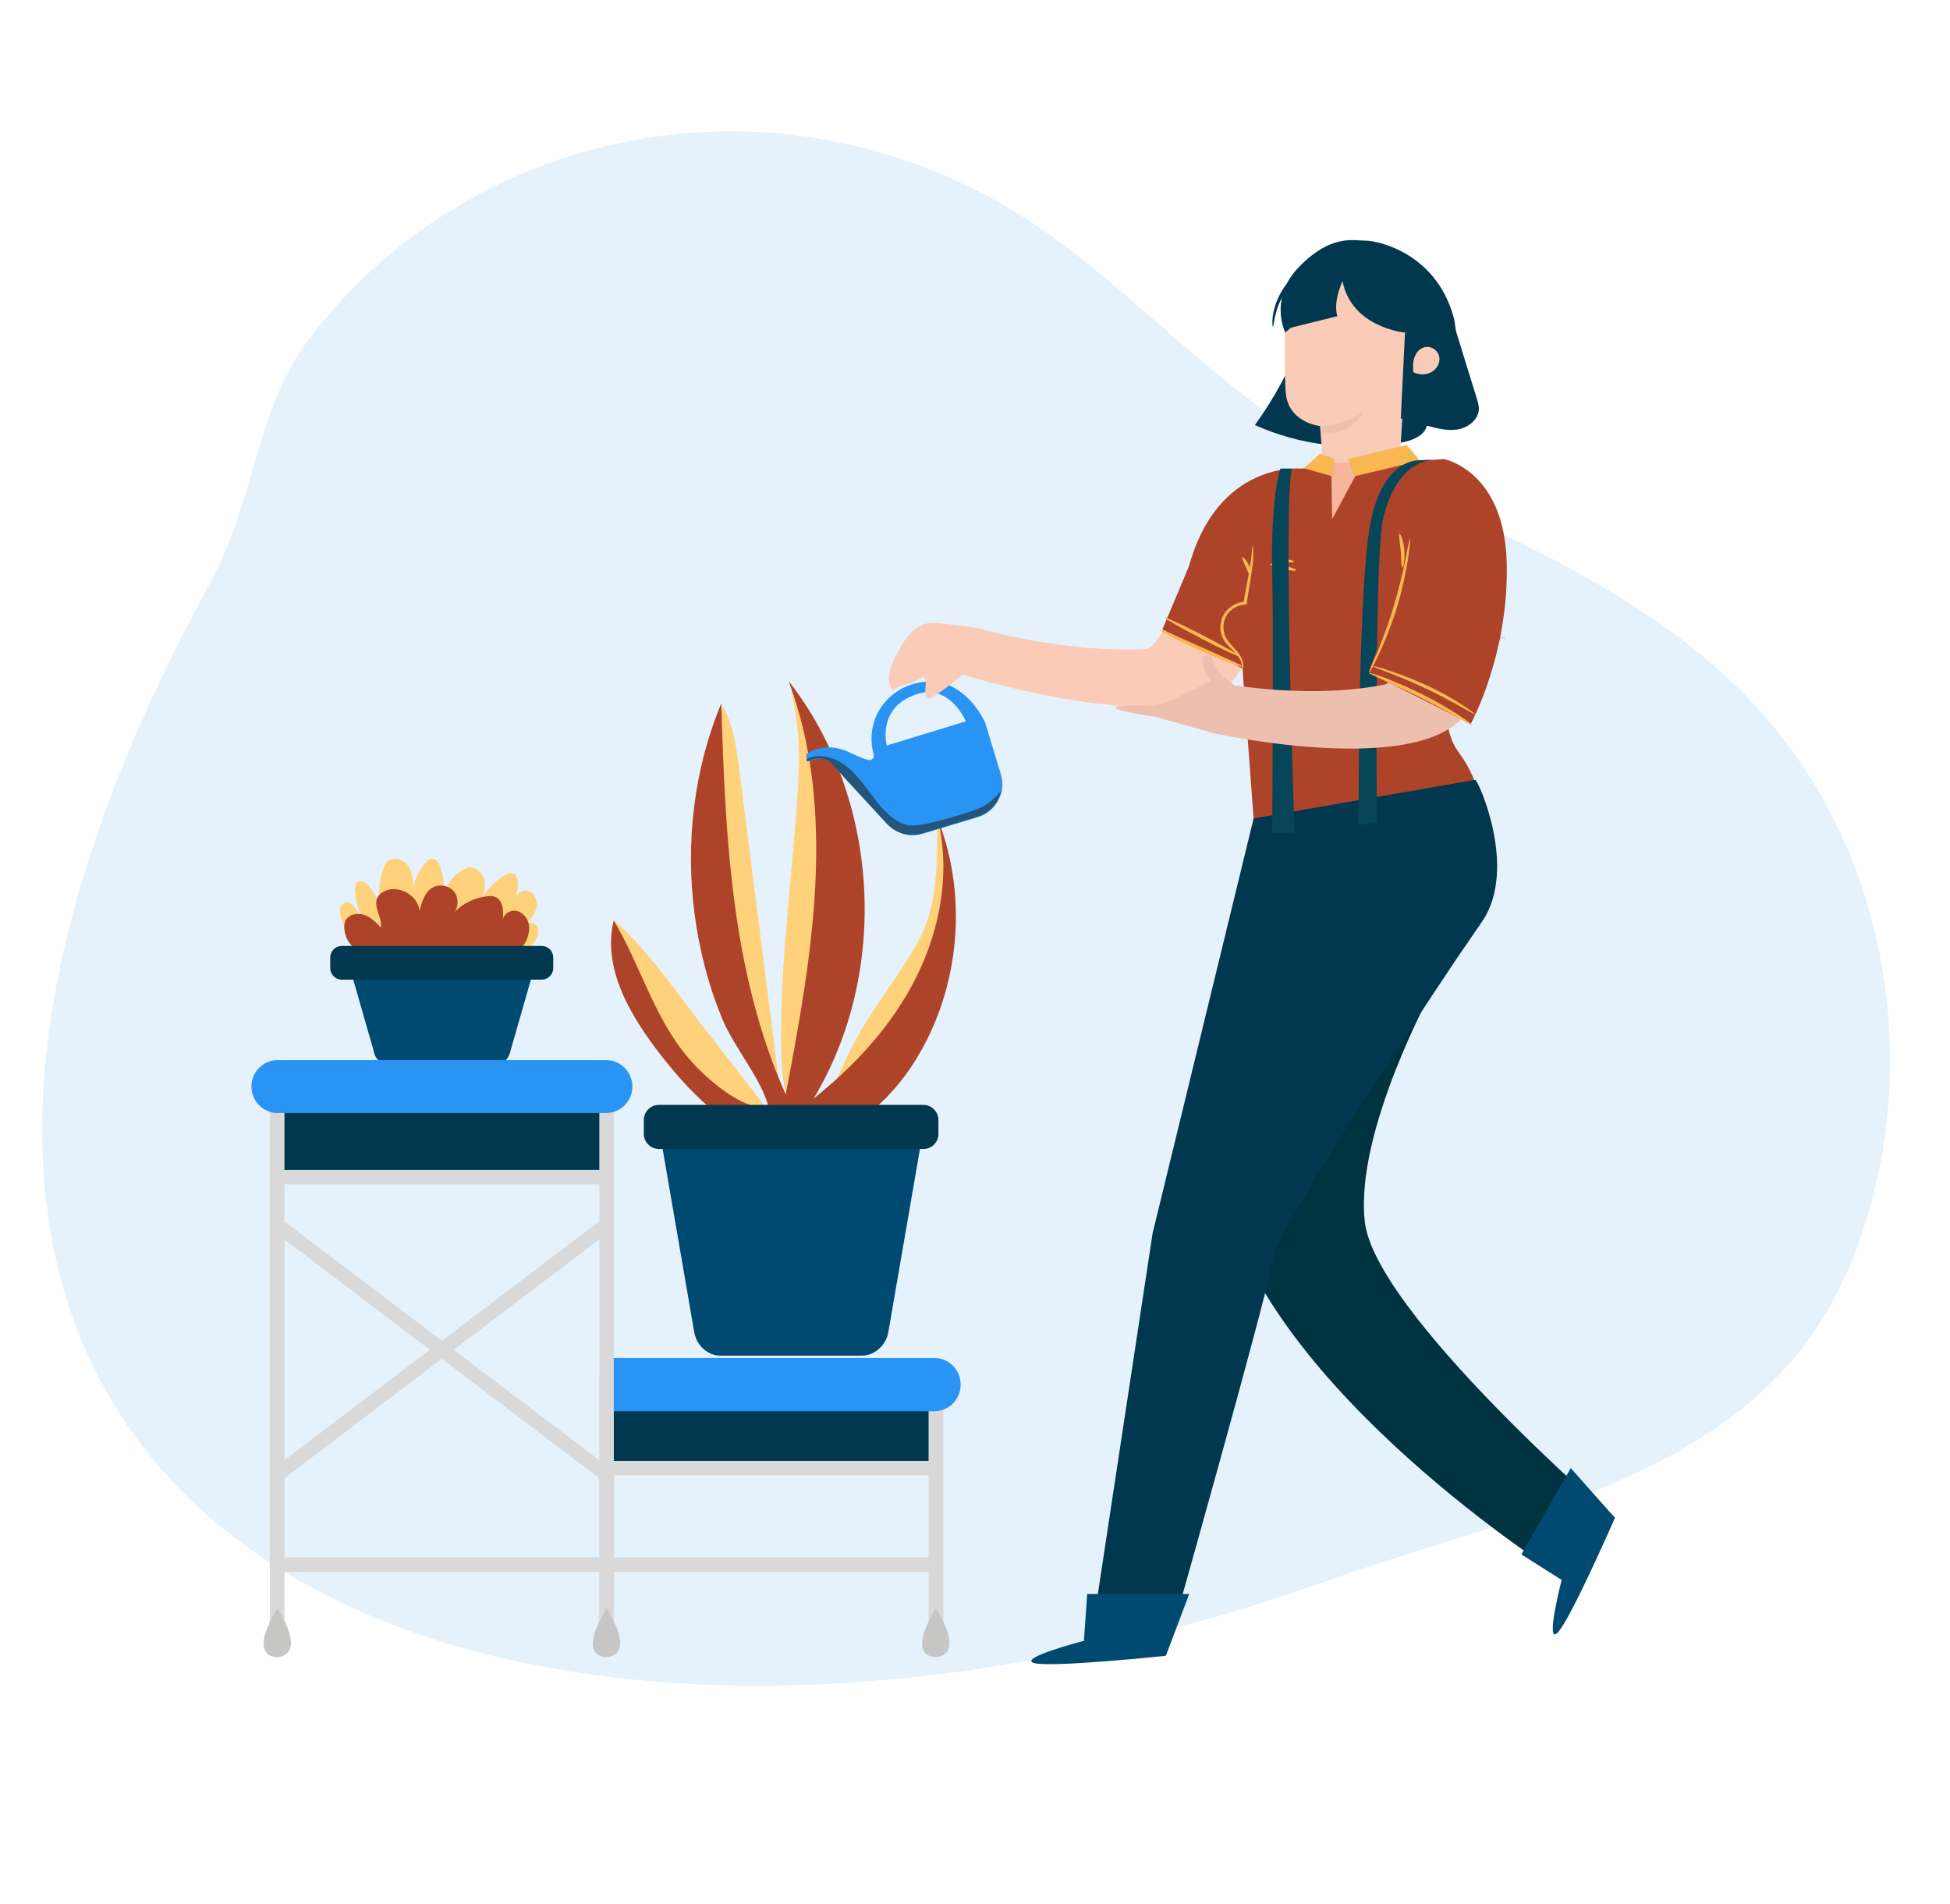 <svg width="256" height="250" viewBox="0 0 256 250" fill="none" xmlns="http://www.w3.org/2000/svg">
<g id="Light theme / Girl and plants">
<path id="Vector" opacity="0.5" d="M40.093 45.158C59.581 18.673 97.012 8.714 129.121 25.455C146.677 34.598 158.74 51.64 176.64 60.397C196.815 70.184 219.651 78.468 233.903 96.712C249.055 116.114 252.232 143.587 242.831 166.209C231.327 193.724 201.064 197.974 174.45 207.46C65.505 246.265 -41.939 203.769 27.601 76.494C33.353 65.891 33.697 53.958 40.093 45.158Z" fill="#CCE7F9"/>
<g id="Group">
<g id="Group_2">
<path id="Vector_2" d="M190.934 42.797C191.921 45.974 192.909 49.193 193.896 52.37C194.025 52.799 194.153 53.271 194.153 53.7C194.111 55.031 192.823 56.104 191.449 56.362C190.075 56.619 188.659 56.233 187.328 55.889C186.985 57.263 185.311 57.864 183.851 58.121C177.455 59.281 170.673 58.465 164.749 55.803C167.282 52.284 169.385 48.42 170.888 44.385C175.91 44.6 180.932 44.815 185.955 45.029C186.856 45.072 187.757 45.115 188.573 44.815C189.389 44.514 190.161 43.827 190.204 42.969" fill="#01384F"/>
</g>
<g id="Group_3">
<path id="Vector_3" d="M157.066 74.863C157.066 74.863 152.086 85.122 150.541 85.208C139.809 85.809 128.091 82.418 128.091 82.418L125.215 88.213C125.215 88.213 155.778 98.043 162.217 88.899C169.042 79.198 168.698 77.653 168.698 77.653L157.066 74.863Z" fill="#FACBB6"/>
</g>
<path id="Vector_4" d="M160.5 156.55C166.337 182.606 204.928 206.86 204.928 206.86L211.495 199.047C211.495 199.047 180.503 172.261 179.172 160.371C177.842 148.48 188.144 129.808 188.144 129.808L177.498 125.429L160.5 156.55Z" fill="#003340"/>
<path id="Vector_5" d="M173.549 61.513C173.721 60.44 173.292 55.932 173.292 55.932C173.292 55.932 169.042 55.503 168.784 51.425C168.527 47.347 168.784 37.946 168.784 37.946L176.511 34.298L185.01 40.522L183.723 60.912L173.549 61.513Z" fill="#FACBB6"/>
<path id="Vector_6" d="M184.409 43.656C184.409 43.656 177.455 43.012 176.253 36.916L168.741 43.656C168.741 43.656 166.466 39.148 170.63 34.942C174.794 30.735 177.67 31.593 179.301 31.593C180.847 31.593 188.53 33.182 190.848 41.681C191.02 42.282 191.149 43.827 191.277 44.514L184.409 43.656Z" fill="#01384F"/>
<path id="Vector_7" d="M173.334 55.932C173.334 55.932 176.168 55.975 178.915 54.13C178.915 54.13 177.67 57.134 173.42 56.963L173.334 55.932Z" fill="#EEC0AE"/>
<path id="Vector_8" d="M164.578 107.486C164.578 108.946 165.093 110.963 165.093 110.963L194.926 119.291C194.926 119.291 197.073 106.241 191.621 98.944C189.131 95.596 189.689 90.917 190.72 86.882L194.239 73.146L189.561 60.268L170.759 61.513C170.759 61.513 159.856 60.483 156.078 74.391L163.075 84.564L163.161 88.384L164.578 107.486Z" fill="#AD4328"/>
<path id="Vector_9" d="M193.681 102.378C194.025 102.378 199.391 114.14 194.497 121.094C194.068 121.738 192.952 123.326 191.406 125.601C184.195 136.332 167.668 161.616 167.11 165.307C166.466 169.772 153.117 216.904 153.117 216.904L143.201 215.359L151.314 161.916L164.578 107.443L193.681 102.378Z" fill="#01384F"/>
<path id="Vector_10" d="M176.468 36.444C176.468 36.444 174.923 39.32 175.567 41.509L168.827 43.183C168.827 43.183 167.282 34.899 176.468 36.444Z" fill="#01384F"/>
<path id="Vector_11" d="M191.235 43.913C191.235 43.913 192.093 53.271 183.894 54.988L184.452 43.656L191.235 43.913Z" fill="#01384F"/>
<path id="Vector_12" d="M157.28 71.514L152.601 82.632L163.118 87.74L164.105 77.996L157.28 71.514Z" fill="#AD4328"/>
<path id="Vector_13" d="M186.427 60.483L184.667 58.422L176.983 60.268L177.928 62.5L186.427 60.483Z" fill="#F9B751"/>
<path id="Vector_14" d="M177.928 62.5L174.88 68.166L174.794 62.5L175.094 60.74H177.198L177.928 62.5Z" fill="#F6B69A"/>
<path id="Vector_15" d="M174.794 62.5L175.223 60.268L173.334 59.538L171.145 61.47L174.794 62.5Z" fill="#F9B751"/>
<g id="Group_4">
<path id="Vector_16" d="M163.075 87.912C163.075 87.912 163.247 87.654 163.204 87.182C163.161 86.667 162.861 85.98 162.26 85.337C161.702 84.693 160.886 84.006 160.671 82.933C160.586 82.418 160.586 81.859 160.8 81.302C160.972 80.743 161.358 80.271 161.873 79.928C162.346 79.585 162.904 79.413 163.462 79.37H163.633L163.676 79.198C163.977 77.052 164.363 75.163 164.492 73.79C164.621 72.416 164.492 71.557 164.449 71.6C164.406 71.6 164.406 72.416 164.191 73.79C164.02 75.163 163.59 77.009 163.247 79.155L163.462 78.984C162.818 79.026 162.174 79.241 161.659 79.627C161.058 80.014 160.628 80.615 160.414 81.216C160.199 81.817 160.156 82.503 160.285 83.061C160.414 83.662 160.714 84.177 161.058 84.564C161.401 84.95 161.745 85.294 162.045 85.594C162.646 86.195 162.946 86.796 163.032 87.268C163.118 87.654 163.032 87.912 163.075 87.912Z" fill="#F9B751"/>
</g>
<g id="Group_5">
<path id="Vector_17" d="M163.075 73.189C162.989 73.274 163.247 73.79 163.548 74.433C163.848 75.077 164.02 75.635 164.148 75.592C164.277 75.592 164.32 74.948 163.977 74.262C163.676 73.532 163.204 73.103 163.075 73.189Z" fill="#F9B751"/>
</g>
<g id="Group_6">
<path id="Vector_18" d="M152.258 82.675C152.215 82.804 154.576 84.092 157.624 85.422C160.671 86.796 163.247 87.697 163.29 87.569C163.333 87.44 160.843 86.367 157.795 84.993C154.791 83.662 152.301 82.546 152.258 82.675Z" fill="#F9B751"/>
</g>
<g id="Group_7">
<path id="Vector_19" d="M152.902 81.087C152.859 81.216 155.005 82.418 157.709 83.834C160.414 85.251 162.689 86.281 162.732 86.152C162.775 86.023 160.628 84.821 157.924 83.405C155.177 81.988 152.945 80.958 152.902 81.087Z" fill="#F9B751"/>
</g>
<g id="Group_8">
<path id="Vector_20" d="M167.024 73.532C167.024 73.661 167.668 73.79 168.441 73.832C169.257 73.875 169.9 73.832 169.9 73.704C169.9 73.575 169.257 73.446 168.484 73.403C167.711 73.36 167.024 73.403 167.024 73.532Z" fill="#F9B751"/>
</g>
<g id="Group_9">
<path id="Vector_21" d="M166.767 74.047C166.724 74.176 167.453 74.433 168.398 74.691C169.342 74.906 170.115 74.991 170.158 74.863C170.201 74.734 169.471 74.476 168.527 74.219C167.582 74.004 166.767 73.918 166.767 74.047Z" fill="#F9B751"/>
</g>
<g id="Group_10">
<path id="Vector_22" d="M142.299 215.402C142.299 215.402 133.585 217.677 135.731 218.321C137.921 218.965 153.031 217.376 153.031 217.376L153.546 215.702L142.299 215.402Z" fill="#004970"/>
<path id="Vector_23" d="M153.073 217.333L156.121 209.263H142.728L142.299 215.402L153.073 217.333Z" fill="#004970"/>
</g>
<g id="Group_11">
<path id="Vector_24" d="M205.014 207.418C205.014 207.418 202.825 215.917 204.456 214.372C206.087 212.826 212.011 199.262 212.011 199.262L210.766 198.017L205.014 207.418Z" fill="#004970"/>
<path id="Vector_25" d="M212.011 199.262L206.216 192.737L199.734 204.069L205.014 207.418L212.011 199.262Z" fill="#004970"/>
</g>
<g id="Group_12">
<path id="Vector_26" d="M175.867 33.783C175.867 33.74 175.051 33.697 173.807 34.04C172.562 34.384 170.888 35.156 169.514 36.573C168.14 37.989 167.454 39.706 167.196 40.908C166.938 42.153 167.067 42.926 167.11 42.926C167.196 42.926 167.196 42.153 167.539 40.994C167.84 39.835 168.57 38.247 169.857 36.873C171.145 35.5 172.733 34.727 173.935 34.341C175.094 33.911 175.867 33.868 175.867 33.783Z" fill="#01384F"/>
</g>
<path id="Vector_27" d="M185.525 48.807C185.483 48.12 185.483 47.433 185.74 46.789C185.998 46.145 186.556 45.587 187.242 45.544C188.058 45.458 188.831 46.102 188.959 46.875C189.088 47.648 188.616 48.463 187.929 48.85C187.242 49.236 186.341 49.236 185.611 48.892" fill="#FACBB6"/>
<path id="Vector_28" d="M180.761 108.001C180.761 108.001 180.374 70.355 181.748 67.479C181.748 67.479 183.164 60.397 188.745 60.268L186.255 60.44C186.255 60.44 181.19 60.096 179.73 69.754C178.271 79.413 178.357 108.302 178.357 108.302L180.761 108.001Z" fill="#074559"/>
<path id="Vector_29" d="M169.943 109.332C169.943 109.332 168.441 66.063 169.6 61.513H168.097C168.097 61.513 166.767 65.247 167.024 75.592C167.196 81.817 167.024 109.332 167.024 109.332H169.943Z" fill="#074559"/>
<g id="Group_13">
<path id="Vector_30" d="M158.997 89.415C158.997 89.415 152.73 92.677 151.356 92.634C149.983 92.591 146.076 92.505 146.463 92.977C146.892 93.407 151.356 94.05 151.356 94.05L158.997 89.415Z" fill="#EDBFAE"/>
<path id="Vector_31" d="M159.426 96.283C159.426 96.283 189.131 102.807 193.209 92.248C197.545 81.044 197.588 83.963 197.588 83.963L188.273 76.623C188.273 76.623 183.25 89.543 181.877 89.844C174.064 91.475 165.179 90.445 162.088 89.972C161.744 89.715 161.315 89.457 160.843 89.071C160.457 88.771 160.113 88.384 159.856 87.998C159.555 87.526 159.169 86.882 159.126 86.453C159.04 85.938 158.267 85.766 157.967 86.195C157.709 86.581 157.881 87.998 158.954 89.372C158.954 89.372 151.872 93.106 151.313 94.008L159.426 96.283Z" fill="#EDBFAE"/>
<path id="Vector_32" d="M189.56 60.268C189.56 60.268 197.459 61.727 197.802 73.79C198.145 85.852 193.08 95.038 193.08 95.038L179.687 88.255L189.56 60.268Z" fill="#AD4328"/>
<g id="Group_14">
<path id="Vector_33" d="M179.687 88.341C179.644 88.384 180.46 88.728 181.705 89.329C182.95 89.887 184.667 90.659 186.556 91.604C188.401 92.548 190.075 93.45 191.277 94.136C192.479 94.823 193.209 95.252 193.252 95.167C193.295 95.124 192.608 94.609 191.449 93.836C190.29 93.106 188.659 92.119 186.77 91.174C184.881 90.23 183.121 89.5 181.834 88.985C180.546 88.513 179.73 88.298 179.687 88.341Z" fill="#F9B751"/>
</g>
<g id="Group_15">
<path id="Vector_34" d="M180.245 87.483C180.245 87.526 181.018 87.826 182.263 88.298C183.508 88.771 185.225 89.457 187.113 90.359C188.959 91.217 190.59 92.119 191.749 92.763C192.908 93.407 193.638 93.836 193.681 93.793C193.724 93.75 193.037 93.235 191.921 92.505C190.805 91.775 189.174 90.831 187.285 89.972C185.396 89.114 183.636 88.427 182.349 88.041C181.104 87.569 180.288 87.397 180.245 87.483Z" fill="#F9B751"/>
</g>
<g id="Group_16">
<path id="Vector_35" d="M184.109 74.519C184.237 74.519 184.452 73.532 184.366 72.244C184.28 70.956 183.851 70.012 183.722 70.055C183.594 70.098 183.765 71.085 183.894 72.287C183.98 73.489 183.937 74.476 184.109 74.519Z" fill="#F9B751"/>
</g>
<g id="Group_17">
<path id="Vector_36" d="M179.73 88.298C179.773 88.341 180.331 87.44 181.018 85.895C181.748 84.392 182.606 82.246 183.379 79.799C184.109 77.352 184.581 75.077 184.839 73.446C185.096 71.772 185.139 70.742 185.096 70.742C185.01 70.742 184.839 71.772 184.538 73.36C184.195 74.991 183.68 77.224 182.95 79.67C182.22 82.117 181.362 84.263 180.761 85.766C180.074 87.311 179.645 88.255 179.73 88.298Z" fill="#F9B751"/>
</g>
</g>
</g>
<g id="Group_18">
<path id="Vector_37" d="M105.941 118.089C106.327 118.432 107.014 118.218 107.315 117.745C107.615 117.316 107.615 116.758 107.658 116.2C107.744 110.491 107.358 104.696 106.284 99.116C105.34 101.477 106.027 105.168 106.027 107.744C105.984 111.221 105.984 114.655 105.941 118.089Z" fill="#9ED7EF"/>
<path id="Vector_38" d="M44.815 120.622C44.643 120.149 44.557 119.677 44.686 119.205C44.815 118.733 45.287 118.389 45.759 118.475C46.059 118.561 46.317 118.819 46.489 119.076C47.047 119.806 47.562 120.579 48.034 121.351C47.218 120.021 46.703 118.475 46.617 116.93C46.575 116.501 46.617 116.028 46.961 115.771C47.476 115.428 48.163 115.943 48.549 116.458C49.15 117.316 49.622 118.261 49.923 119.248C49.622 117.617 49.751 115.9 50.223 114.311C50.395 113.796 50.609 113.281 50.996 112.981C51.812 112.38 53.056 112.852 53.614 113.71C54.172 114.569 54.215 115.642 54.258 116.629C54.473 115.385 55.031 114.183 55.889 113.238C56.104 112.981 56.404 112.723 56.748 112.723C57.263 112.723 57.606 113.281 57.778 113.753C58.25 114.998 58.379 116.415 58.164 117.745C58.465 116.372 59.324 115.127 60.483 114.354C60.869 114.097 61.298 113.925 61.727 113.882C62.8 113.882 63.616 114.955 63.659 116.028C63.702 117.102 63.23 118.132 62.758 119.076C63.401 117.316 64.689 115.814 66.278 114.912C66.664 114.698 67.136 114.526 67.522 114.741C67.737 114.869 67.823 115.127 67.909 115.385C68.166 116.501 67.823 117.745 67.007 118.561C67.522 117.745 68.209 116.801 69.153 116.93C70.098 117.016 70.613 118.175 70.441 119.076C70.27 120.021 69.583 120.75 68.939 121.437C69.325 120.75 70.527 121.222 70.656 121.995C70.785 122.768 70.27 123.498 69.797 124.141C69.411 124.657 69.025 125.172 68.467 125.472C68.08 125.687 67.694 125.773 67.265 125.858C62.8 126.846 58.122 126.932 53.657 126.116C49.923 125.472 46.231 124.828 44.815 120.622Z" fill="#FED17A"/>
<path id="Vector_39" d="M45.244 122.253C45.158 121.781 45.158 121.265 45.373 120.836C45.802 120.021 46.961 119.806 47.819 120.106C48.678 120.407 49.365 121.094 50.009 121.781C50.18 120.407 48.935 118.99 49.579 117.788C49.751 117.445 50.094 117.187 50.438 117.016C52.284 116.071 54.902 117.531 55.074 119.591C55.374 118.389 55.761 117.102 56.834 116.501C57.692 116.028 58.894 116.243 59.538 116.973C60.182 117.703 60.268 118.904 59.667 119.72C60.826 118.561 62.371 117.831 64.002 117.66C64.346 117.617 64.689 117.617 64.99 117.745C66.106 118.175 66.149 119.763 65.977 120.965C65.977 120.063 66.964 119.377 67.866 119.591C68.724 119.806 69.368 120.664 69.454 121.523C69.54 122.424 69.239 123.326 68.767 124.056C68.381 124.657 67.909 125.215 67.222 125.429C66.878 125.558 66.492 125.558 66.106 125.558C61.985 125.644 57.864 125.773 53.7 125.644C50.781 125.601 45.974 126.159 45.244 122.253Z" fill="#AD4328"/>
<path id="Vector_40" d="M123.025 107.443C123.025 107.486 123.025 107.529 123.025 107.615C123.025 113.067 123.197 118.647 120.622 123.455C118.003 128.262 114.397 132.469 111.908 137.32C110.534 140.024 109.504 142.9 107.701 145.347C112.036 144.231 115.471 140.883 118.003 137.148C123.841 128.563 125.73 117.445 123.025 107.443Z" fill="#FED17A"/>
<path id="Vector_41" d="M104.825 102.035C104.224 113.882 102.378 125.687 102.55 137.534C102.593 140.325 102.764 143.243 104.052 145.733C107.014 135.989 110.019 125.944 109.16 115.771C108.903 112.509 108.216 109.332 107.83 106.113C107.315 101.863 107.615 93.364 103.838 90.445C104.739 94.351 105.04 98 104.825 102.035Z" fill="#FED17A"/>
<path id="Vector_42" d="M101.52 146.635C102.593 145.261 102.421 143.286 102.206 141.569C100.489 128.176 98.815 114.784 97.098 101.391C96.712 98.386 96.326 95.295 94.866 92.634C92.505 106.885 93.879 121.781 98.815 135.345C100.232 139.294 101.992 143.243 101.906 147.407C99.545 148.437 96.712 147.751 94.609 146.248C92.505 144.746 91.003 142.6 89.672 140.41C87.097 136.161 79.585 125.901 80.615 120.879C84.349 123.884 88.685 130.065 91.647 133.929C94.952 138.135 98.214 142.385 101.52 146.635Z" fill="#FED17A"/>
<path id="Vector_43" d="M94.694 92.333C95.21 109.804 96.025 127.747 103.151 143.673C106.585 125.687 109.933 106.585 103.537 89.415C115.513 104.739 116.844 127.576 106.799 144.231C112.337 139.809 117.23 134.487 120.364 128.134C123.498 121.781 124.785 114.397 123.111 107.529C127.275 118.089 125.901 130.666 119.591 140.11C115.943 145.561 110.105 150.197 103.537 149.94C96.583 149.639 91.089 144.059 86.796 138.565C82.804 133.456 79.026 127.146 80.572 120.836C84.135 126.803 85.938 133.843 90.531 139.08C92.677 141.569 97.57 145.905 100.919 145.347C99.846 141.398 96.283 137.448 94.694 133.456C92.934 129.121 91.775 124.528 91.174 119.892C89.972 110.62 91.089 101.004 94.694 92.333Z" fill="#AD4328"/>
<path id="Vector_44" d="M51.468 140.024H64.561C65.763 140.024 66.836 139.08 67.05 137.835L70.313 126.459H45.759L49.021 137.835C49.193 139.08 50.266 140.024 51.468 140.024Z" fill="#004970"/>
<path id="Vector_45" d="M122.854 181.748H79.627V192.737H122.854V181.748Z" fill="#01384F"/>
<path id="Vector_46" d="M123.841 213.127H121.909V182.692H80.572V213.127H78.683V180.804H123.841V213.127Z" fill="#D9D9D9"/>
<path id="Vector_47" d="M122.854 217.548C122.854 217.548 118.819 217.806 122.854 211.152C126.889 217.591 122.854 217.548 122.854 217.548Z" fill="#C6C6C5"/>
<path id="Vector_48" d="M122.897 204.456H36.401V206.344H122.897V204.456Z" fill="#D9D9D9"/>
<path id="Vector_49" d="M122.854 191.793H79.627V193.681H122.854V191.793Z" fill="#D9D9D9"/>
<path id="Vector_50" d="M122.639 178.271H79.627V185.268H122.639C124.571 185.268 126.116 183.723 126.116 181.791C126.116 179.816 124.571 178.271 122.639 178.271Z" fill="#2A94F4"/>
<path id="Vector_51" d="M79.627 143.544H36.401V154.533H79.627V143.544Z" fill="#01384F"/>
<path id="Vector_52" d="M80.572 213.127H78.683V144.488H37.346V213.127H35.414V142.6H80.572V213.127Z" fill="#D9D9D9"/>
<path id="Vector_53" d="M36.401 217.548C36.401 217.548 32.366 217.806 36.401 211.152C40.436 217.591 36.401 217.548 36.401 217.548Z" fill="#C6C6C5"/>
<path id="Vector_54" d="M79.628 217.548C79.628 217.548 75.593 217.806 79.628 211.152C83.663 217.591 79.628 217.548 79.628 217.548Z" fill="#C6C6C5"/>
<path id="Vector_55" d="M79.627 153.589H36.401V155.477H79.627V153.589Z" fill="#D9D9D9"/>
<path id="Vector_56" d="M36.957 160.059L35.816 161.564L79.049 194.347L80.19 192.842L36.957 160.059Z" fill="#D9D9D9"/>
<path id="Vector_57" d="M79.046 160.056L35.812 192.839L36.954 194.344L80.187 161.561L79.046 160.056Z" fill="#D9D9D9"/>
<path id="Vector_58" d="M79.542 139.166H36.487C34.555 139.166 33.01 140.711 33.01 142.643C33.01 144.574 34.555 146.119 36.487 146.119H79.542C81.473 146.119 83.019 144.574 83.019 142.643C83.019 140.711 81.473 139.166 79.542 139.166Z" fill="#2A94F4"/>
<path id="Vector_59" d="M94.609 177.97H113.11C114.827 177.97 116.329 176.64 116.63 174.837L121.266 147.965H86.496L91.132 174.837C91.432 176.64 92.892 177.97 94.609 177.97Z" fill="#004970"/>
<path id="Vector_60" d="M121.223 150.841H86.496C85.422 150.841 84.521 149.94 84.521 148.867V147.021C84.521 145.948 85.422 145.046 86.496 145.046H121.223C122.296 145.046 123.197 145.948 123.197 147.021V148.867C123.197 149.94 122.339 150.841 121.223 150.841Z" fill="#01384F"/>
<path id="Vector_61" d="M71.128 128.606H44.857C44.042 128.606 43.355 127.919 43.355 127.103V125.687C43.355 124.871 44.042 124.184 44.857 124.184H71.128C71.944 124.184 72.63 124.871 72.63 125.687V127.103C72.63 127.919 71.944 128.606 71.128 128.606Z" fill="#01384F"/>
<g id="Group_19">
<path id="Vector_62" d="M125.859 90.659C123.626 89.114 120.75 89.157 118.389 90.402C115.213 92.119 113.754 95.596 114.698 99.073C114.827 99.502 114.397 99.888 113.968 99.76C112.68 99.459 111.564 98.644 110.234 98.3C108.774 97.914 107.186 98.128 105.898 98.944C105.855 99.201 105.855 99.459 105.941 99.717C105.941 99.802 105.984 99.888 106.027 99.974C106.8 99.717 107.615 99.459 108.345 99.717C108.946 99.931 109.375 100.403 109.804 100.876C111.994 103.322 114.269 105.726 116.501 108.173C117.703 109.461 119.463 109.933 121.137 109.461L128.391 107.272C130.065 106.756 131.181 105.383 131.525 103.795C131.654 103.108 131.611 102.378 131.396 101.648L129.336 94.866C128.52 93.192 127.361 91.689 125.859 90.659ZM120.493 91.089C124.743 89.801 126.803 94.694 126.803 94.694L116.415 97.871C116.415 97.871 115.041 92.763 120.493 91.089Z" fill="#2A94F4"/>
<path id="Vector_63" d="M131.439 103.752C131.139 105.34 129.98 106.714 128.305 107.229L121.051 109.418C119.377 109.933 117.617 109.418 116.415 108.13C114.183 105.683 111.908 103.279 109.719 100.833C109.289 100.361 108.86 99.845 108.259 99.674C107.529 99.416 106.671 99.674 105.941 99.931C105.898 99.845 105.855 99.76 105.855 99.674C105.898 99.631 105.898 99.631 105.941 99.631C107.229 98.901 109.075 99.33 110.277 100.017C111.822 100.919 112.938 102.378 114.011 103.795C115.041 105.211 116.157 106.714 117.617 107.658C118.046 107.958 118.561 108.173 119.076 108.302C119.72 108.431 120.407 108.345 121.051 108.259C122.983 107.915 124.871 107.315 126.717 106.756C128.134 106.327 129.593 105.812 130.58 104.696C130.967 104.438 131.181 104.095 131.439 103.752Z" fill="#23557D"/>
</g>
<path id="Vector_64" d="M128.692 82.503C127.189 82.289 125.687 82.074 124.184 81.902C123.326 81.774 122.467 81.688 121.652 81.859C119.634 82.332 118.475 84.392 117.531 86.238C116.844 87.612 116.243 89.5 117.187 90.616C118.003 90.101 119.033 89.801 119.935 89.543C120.192 89.457 120.922 88.985 121.265 88.856C122.038 89.586 120.793 91.389 122.081 91.733C125.472 89.586 129.293 86.753 129.378 82.718L128.692 82.503Z" fill="#FACBB6"/>
</g>
</g>
</svg>
